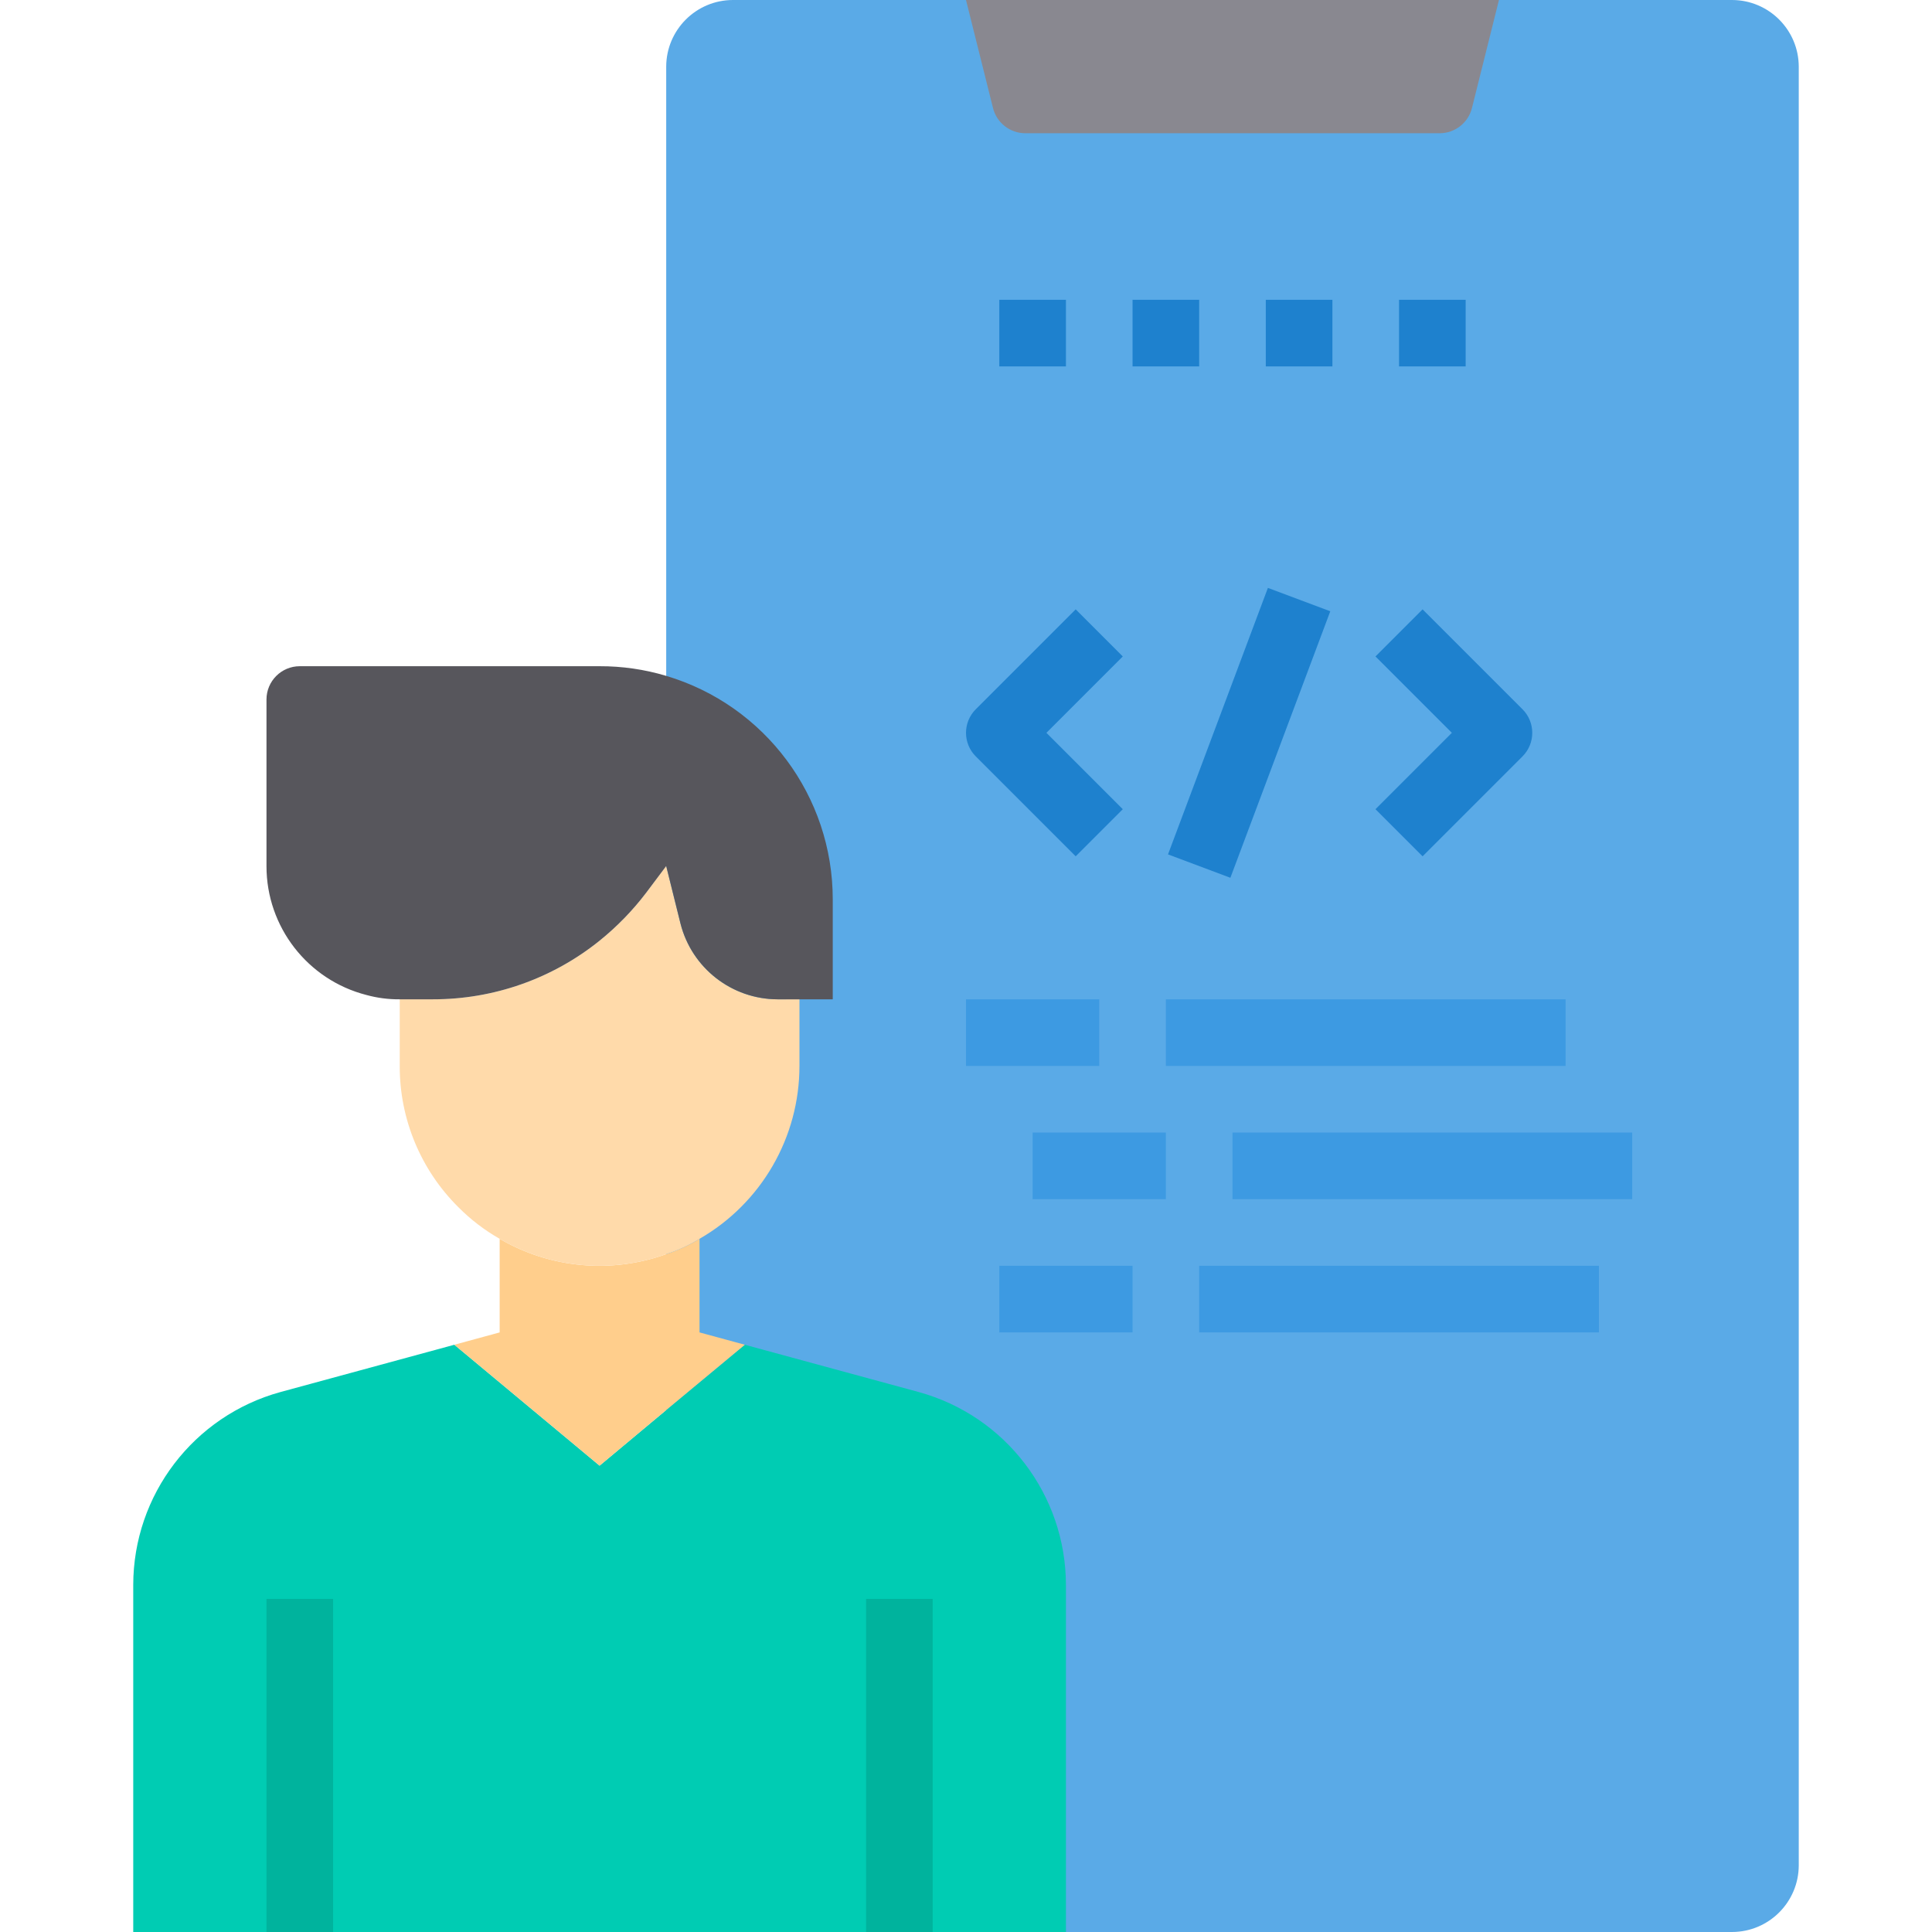 <svg height="464pt" viewBox="-31 0 463 464" width="464pt" xmlns="http://www.w3.org/2000/svg"><path d="m384.5 0h-240c-8.824.027-15.973 7.176-16 16v432c.027 8.824 7.176 15.973 16 16h240c8.824-.027 15.973-7.176 16-16v-432c-.027-8.824-7.176-15.973-16-16zm0 0" fill="#5aaae7"/><path d="m189.141 334.32-41.762-11.359-18.879 15.68-16 13.359-34.879-29.039-41.762 11.359c-20.859 5.73-35.328 24.684-35.359 46.32v83.359h224v-83.359c-.031-21.637-14.5-40.59-35.359-46.32zm0 0" fill="#00ccb3"/><path d="m136.5 320v-22.48c-2.508 1.547-5.195 2.785-8 3.68-13.223 4.754-27.867 3.406-40-3.68v22.48l-10.879 2.961 34.879 29.039 16-13.359 18.879-15.68zm0 0" fill="#ffce8c"/><path d="m155.219 240c-10.992-.039-20.566-7.508-23.277-18.16l-3.441-13.84-4.801 6.398c-3.254 4.281-7.012 8.148-11.199 11.523-11.332 9.125-25.449 14.094-40 14.078h-8v16c-.039 12.734 5.035 24.957 14.078 33.922 2.949 2.973 6.285 5.527 9.922 7.598 12.133 7.086 26.777 8.434 40 3.68 2.805-.895 5.492-2.133 8-3.68 14.855-8.547 24.008-24.383 24-41.52v-16zm0 0" fill="#ffdaaa"/><path d="m128.5 162.32c-5.191-1.555-10.582-2.336-16-2.32h-72c-4.418 0-8 3.582-8 8v40c-.012 14.59 9.867 27.336 24 30.961 2.605.715 5.297 1.062 8 1.039h8c14.551.016 28.668-4.953 40-14.078 4.188-3.375 7.945-7.242 11.199-11.523l4.801-6.398 3.441 13.84c2.711 10.652 12.285 18.121 23.277 18.16h13.281v-24c.008-24.77-16.262-46.602-40-53.68zm0 0" fill="#57565c"/><path d="m328.5 0-6.48 25.922c-.883 3.566-4.082 6.074-7.758 6.078h-99.523c-3.676-.004-6.875-2.512-7.758-6.078l-6.48-25.922zm0 0" fill="#898890"/><path d="m208.5 72h16v16h-16zm0 0" fill="#1e81ce"/><path d="m240.5 72h16v16h-16zm0 0" fill="#1e81ce"/><path d="m272.5 72h16v16h-16zm0 0" fill="#1e81ce"/><path d="m304.5 72h16v16h-16zm0 0" fill="#1e81ce"/><path d="m32.5 384h16v80h-16zm0 0" fill="#00b39d"/><path d="m176.5 384h16v80h-16zm0 0" fill="#00b39d"/><path d="m226.844 205.656-24-24c-3.121-3.125-3.121-8.188 0-11.312l24-24 11.312 11.312-18.344 18.344 18.344 18.344zm0 0" fill="#1e81ce"/><path d="m249.016 205.195 23.992-64.004 14.98 5.617-23.992 64.004zm0 0" fill="#1e81ce"/><path d="m310.156 205.656-11.312-11.312 18.344-18.344-18.344-18.344 11.312-11.312 24 24c3.121 3.125 3.121 8.188 0 11.312zm0 0" fill="#1e81ce"/><g fill="#3d9ae2"><path d="m200.5 240h32v16h-32zm0 0"/><path d="m248.5 240h96v16h-96zm0 0"/><path d="m208.5 304h32v16h-32zm0 0"/><path d="m256.5 304h96v16h-96zm0 0"/><path d="m216.5 272h32v16h-32zm0 0"/><path d="m264.5 272h96v16h-96zm0 0"/></g></svg>
